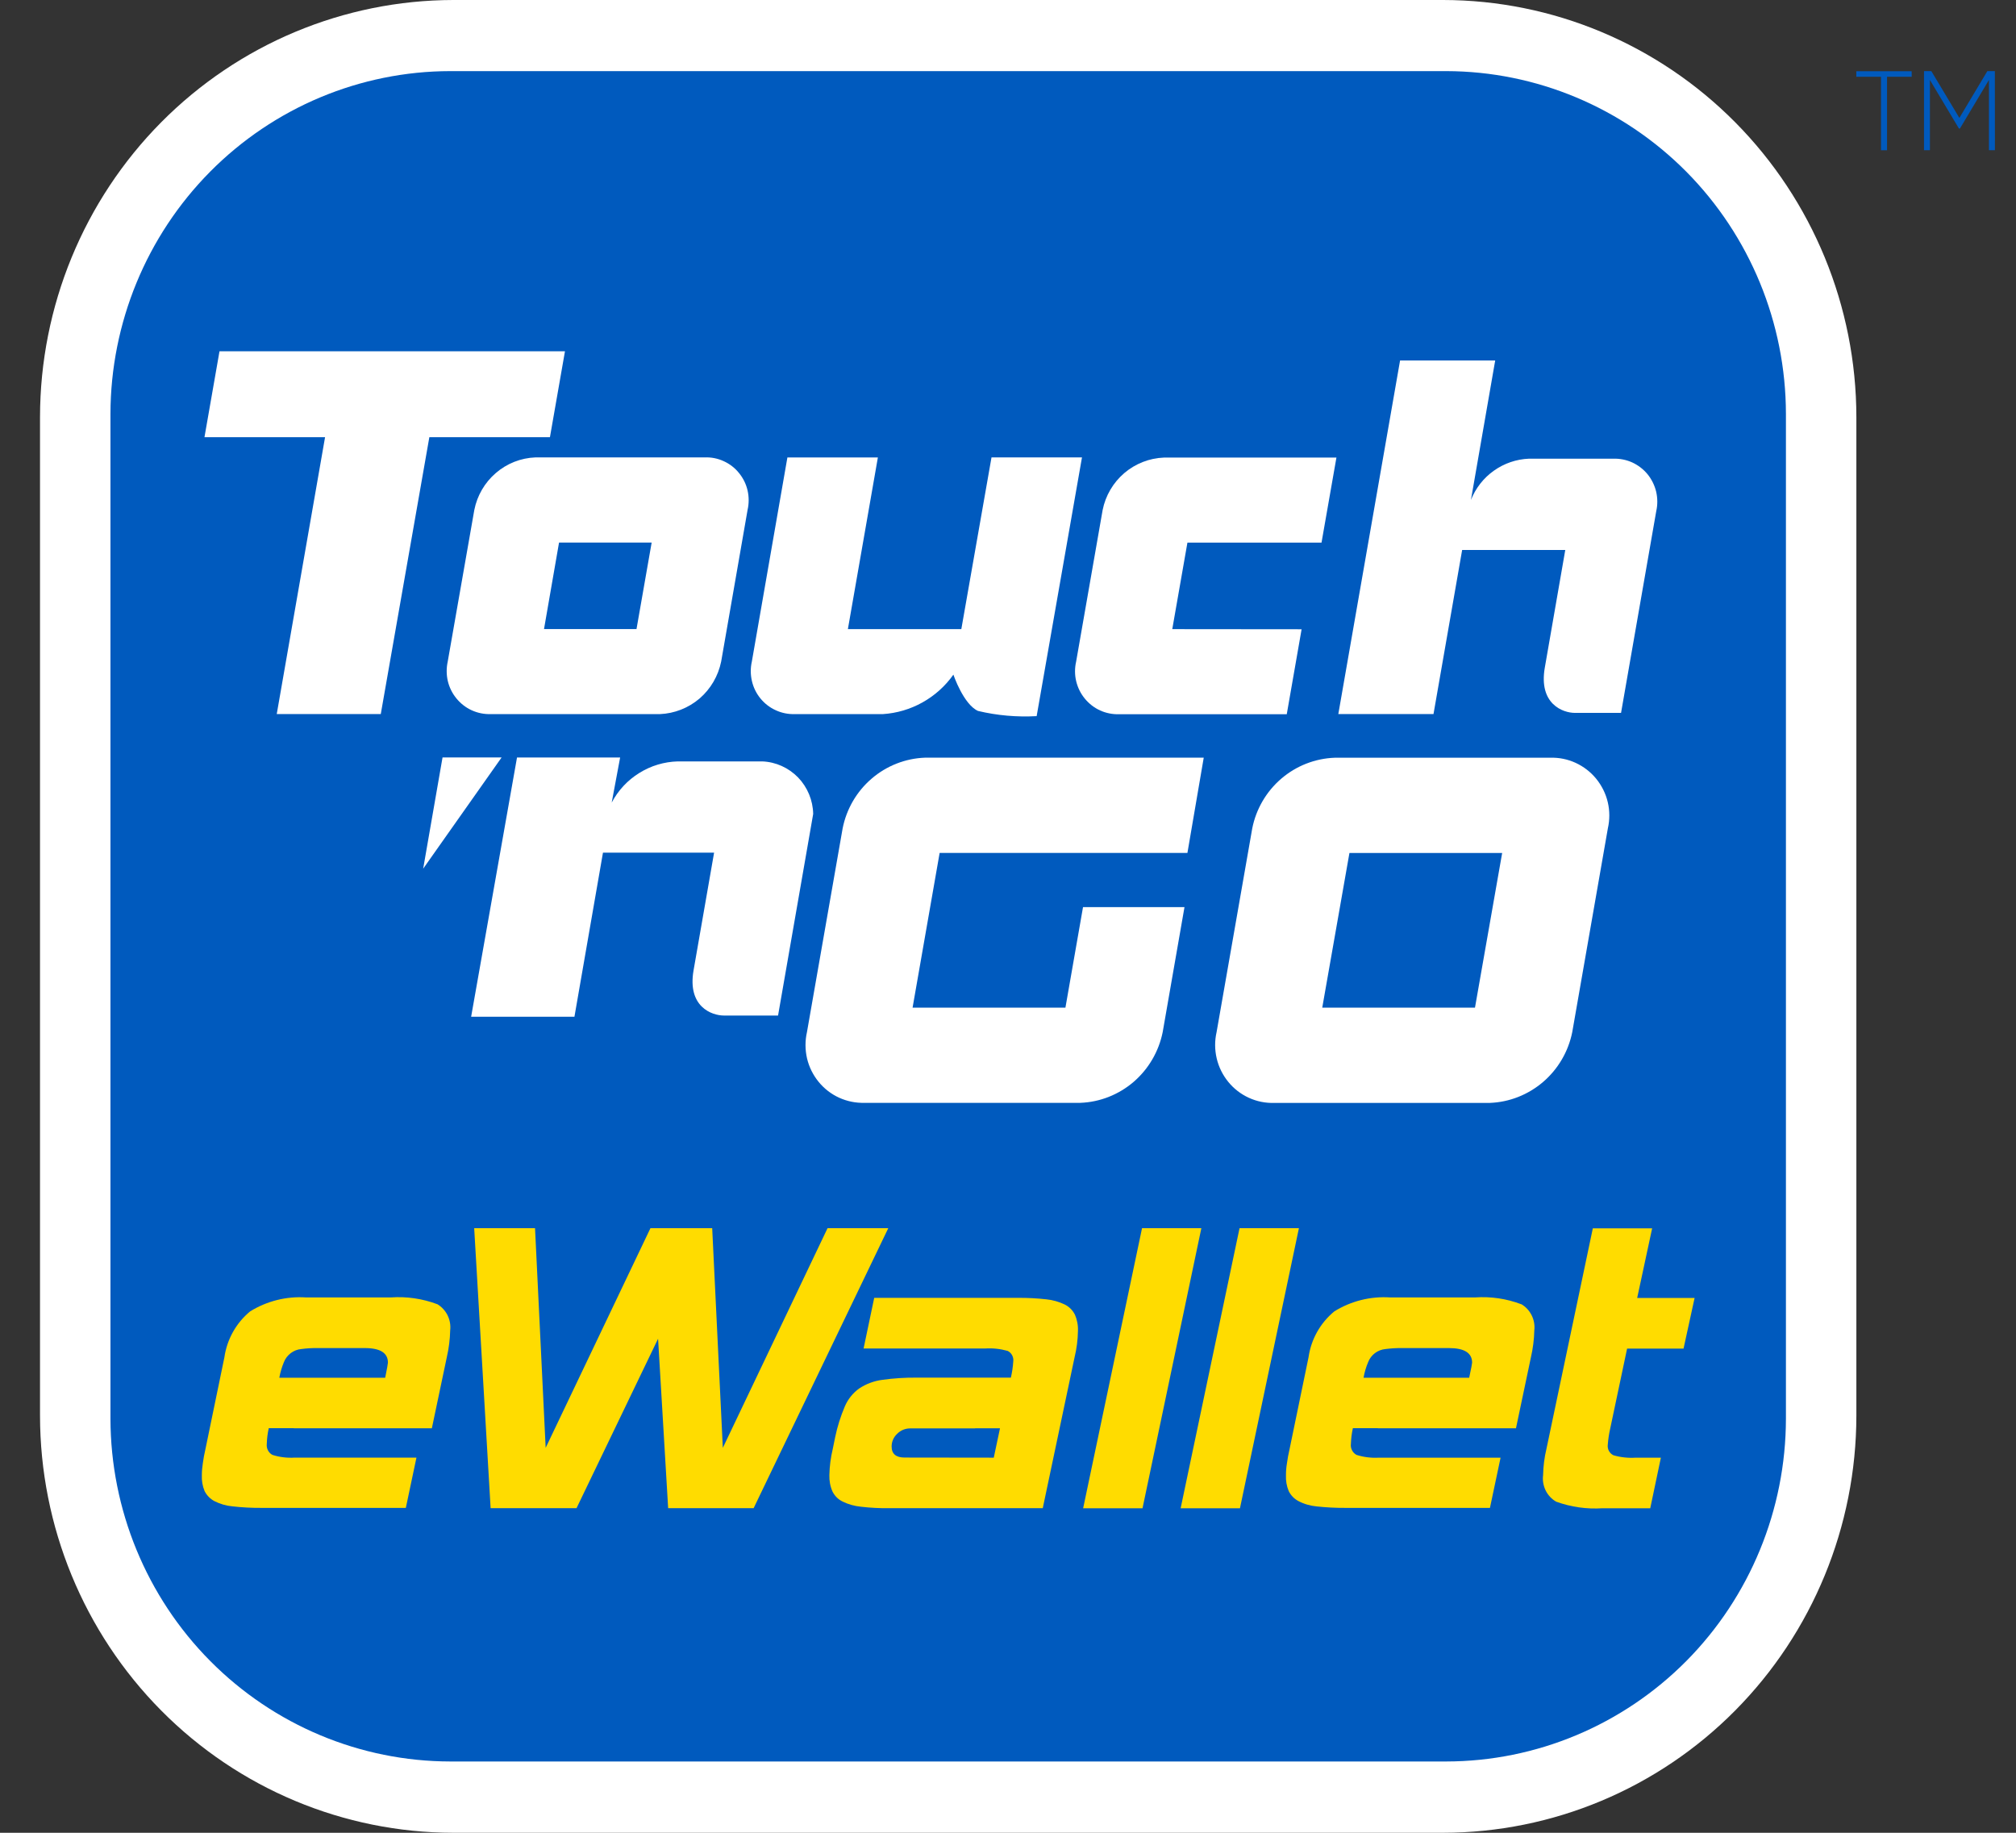 <svg width="33" height="30" viewBox="0 0 33 30" fill="none" xmlns="http://www.w3.org/2000/svg">
<rect x="0" y="0" width="33" height="30" fill="#333333" stroke="none"/>
<path d="M23.623 0H7.419C5.626 0.003 3.906 0.723 2.638 2.002C1.37 3.282 0.657 5.017 0.655 6.826V23.174C0.657 24.983 1.37 26.718 2.638 27.998C3.906 29.278 5.626 29.998 7.419 30H23.623C25.416 29.998 27.136 29.278 28.404 27.998C29.672 26.718 30.385 24.983 30.387 23.174V6.826C30.385 5.017 29.672 3.282 28.404 2.002C27.136 0.722 25.416 0.002 23.623 0" fill="white"/>
<path d="M23.674 1.164H7.37C5.896 1.166 4.483 1.758 3.44 2.81C2.398 3.862 1.811 5.287 1.808 6.775V23.222C1.811 24.71 2.398 26.136 3.44 27.187C4.483 28.239 5.896 28.831 7.37 28.833H23.674C25.148 28.831 26.561 28.239 27.604 27.188C28.646 26.136 29.232 24.71 29.234 23.222V6.775C29.232 5.287 28.645 3.862 27.603 2.81C26.56 1.759 25.148 1.167 23.674 1.164Z" fill="#005ABE"/>
<path d="M12.477 12.463H11.095C10.872 12.469 10.654 12.534 10.464 12.653C10.273 12.771 10.118 12.938 10.013 13.137L10.151 12.399H8.463L7.712 16.643H9.403L9.87 13.957H11.689C11.689 13.957 11.457 15.287 11.353 15.883C11.249 16.479 11.651 16.623 11.851 16.623H12.736L13.311 13.323C13.307 13.1 13.218 12.886 13.064 12.726C12.909 12.567 12.7 12.472 12.478 12.463" fill="white"/>
<path d="M7.244 12.398L6.927 14.219L8.211 12.398H7.244Z" fill="white"/>
<path d="M9.248 5.75H3.593L3.347 7.156H5.321L4.53 11.688H6.233L7.028 7.156H9.002L9.248 5.75Z" fill="white"/>
<path d="M8.031 11.689C7.925 11.692 7.819 11.671 7.721 11.626C7.624 11.582 7.539 11.515 7.471 11.432C7.403 11.349 7.355 11.252 7.33 11.147C7.306 11.042 7.306 10.933 7.329 10.828L7.764 8.347C7.811 8.111 7.935 7.898 8.117 7.742C8.298 7.586 8.526 7.496 8.765 7.487H11.537C11.644 7.483 11.75 7.504 11.847 7.549C11.944 7.593 12.03 7.659 12.097 7.743C12.165 7.826 12.213 7.923 12.237 8.028C12.261 8.133 12.261 8.242 12.237 8.347L11.805 10.828C11.757 11.064 11.633 11.277 11.451 11.434C11.269 11.589 11.04 11.679 10.802 11.689H8.031ZM10.419 10.297L10.667 8.881H9.151L8.905 10.297H10.419Z" fill="white"/>
<path d="M19.189 10.298L19.437 8.882H21.632L21.876 7.49H19.052C18.814 7.499 18.585 7.589 18.403 7.744C18.221 7.9 18.096 8.113 18.049 8.349L17.615 10.831C17.591 10.936 17.591 11.045 17.616 11.15C17.641 11.255 17.689 11.352 17.757 11.435C17.825 11.518 17.911 11.585 18.008 11.629C18.105 11.673 18.211 11.694 18.318 11.691H21.063L21.306 10.3L19.189 10.298Z" fill="white"/>
<path d="M15.736 10.298H13.879L14.37 7.488H12.889L12.307 10.829C12.283 10.934 12.284 11.043 12.308 11.147C12.332 11.252 12.38 11.35 12.448 11.433C12.516 11.516 12.601 11.582 12.699 11.626C12.796 11.671 12.902 11.692 13.008 11.689H14.452C14.68 11.674 14.901 11.609 15.101 11.497C15.3 11.386 15.473 11.231 15.606 11.043C15.606 11.043 15.771 11.53 16.009 11.637C16.323 11.712 16.647 11.74 16.969 11.722L17.711 7.487H16.23L15.736 10.298Z" fill="white"/>
<path d="M26.41 7.508H25.028C24.822 7.516 24.623 7.584 24.454 7.704C24.285 7.823 24.155 7.99 24.078 8.183L24.475 5.9H22.918L21.907 11.688H23.465L23.934 9.002H25.622C25.622 9.002 25.391 10.332 25.287 10.928C25.183 11.525 25.584 11.669 25.78 11.669H26.535L27.111 8.368C27.135 8.263 27.134 8.154 27.11 8.049C27.085 7.945 27.037 7.847 26.97 7.764C26.902 7.681 26.816 7.615 26.719 7.57C26.622 7.526 26.516 7.505 26.409 7.508" fill="white"/>
<path d="M24.144 16.494L24.589 13.962H22.089L21.644 16.494H24.144ZM20.858 18.053C20.715 18.058 20.573 18.029 20.442 17.969C20.311 17.909 20.196 17.82 20.105 17.708C20.014 17.596 19.949 17.465 19.916 17.324C19.883 17.183 19.882 17.037 19.914 16.896L20.498 13.56C20.561 13.242 20.729 12.955 20.974 12.745C21.219 12.535 21.527 12.415 21.848 12.403H25.375C25.519 12.398 25.661 12.427 25.792 12.487C25.922 12.547 26.038 12.636 26.129 12.748C26.22 12.86 26.285 12.991 26.318 13.132C26.351 13.273 26.351 13.419 26.319 13.56L25.736 16.896C25.672 17.213 25.504 17.5 25.259 17.71C25.015 17.919 24.708 18.041 24.387 18.053H20.858Z" fill="white"/>
<path d="M17.44 16.494H14.938L15.381 13.961H19.437L19.704 12.402H15.141C14.82 12.414 14.512 12.535 14.268 12.745C14.023 12.955 13.856 13.242 13.793 13.56L13.209 16.895C13.177 17.036 13.178 17.182 13.21 17.323C13.243 17.464 13.308 17.595 13.399 17.707C13.49 17.819 13.605 17.908 13.736 17.968C13.866 18.027 14.009 18.056 14.152 18.052H17.683C18.004 18.04 18.311 17.919 18.556 17.709C18.8 17.499 18.968 17.212 19.032 16.895L19.389 14.848H17.728L17.44 16.494Z" fill="white"/>
<path d="M14.54 20.104L12.336 24.687H10.937L10.772 21.913L9.437 24.687H8.031L7.762 20.104H8.758L8.932 23.699L10.647 20.104H11.658L11.832 23.699L13.546 20.104H14.54Z" fill="#FFDC00"/>
<path d="M18.702 24.688H17.73L18.694 20.104H19.665L18.702 24.688Z" fill="#FFDC00"/>
<path d="M20.297 24.688H19.326L20.29 20.104H21.262L20.297 24.688Z" fill="#FFDC00"/>
<path d="M27.013 24.688H26.231C25.973 24.705 25.715 24.668 25.472 24.58C25.398 24.537 25.338 24.473 25.3 24.395C25.263 24.318 25.248 24.231 25.259 24.146C25.262 24.001 25.28 23.856 25.314 23.715L26.073 20.106H27.044L26.799 21.246H27.739L27.558 22.075H26.634L26.358 23.382C26.338 23.468 26.325 23.556 26.318 23.645C26.313 23.68 26.319 23.716 26.335 23.747C26.352 23.779 26.377 23.804 26.409 23.82C26.528 23.855 26.652 23.868 26.776 23.86H27.187L27.013 24.688Z" fill="#FFDC00"/>
<path d="M6.302 22.552H4.572C4.588 22.464 4.613 22.379 4.647 22.297C4.67 22.238 4.709 22.187 4.759 22.149C4.81 22.111 4.869 22.087 4.932 22.082C5.02 22.07 5.108 22.065 5.197 22.066H5.971C6.224 22.066 6.35 22.145 6.35 22.305C6.35 22.321 6.335 22.403 6.305 22.552L6.302 22.552ZM7.158 21.348C6.916 21.257 6.657 21.219 6.399 21.237H5.008C4.688 21.216 4.369 21.296 4.095 21.465C3.866 21.654 3.715 21.923 3.673 22.218L3.365 23.709C3.344 23.801 3.329 23.882 3.32 23.952C3.31 24.017 3.304 24.082 3.304 24.147C3.3 24.236 3.315 24.325 3.349 24.407C3.384 24.476 3.439 24.533 3.507 24.57C3.601 24.618 3.703 24.648 3.807 24.657C3.965 24.675 4.123 24.683 4.282 24.682H6.643L6.817 23.859H4.825C4.701 23.867 4.576 23.852 4.458 23.814C4.426 23.796 4.401 23.77 4.385 23.738C4.369 23.706 4.363 23.67 4.367 23.634C4.37 23.548 4.38 23.463 4.399 23.379V23.377H4.81V23.379H7.069L7.314 22.215C7.347 22.071 7.366 21.924 7.369 21.777C7.379 21.692 7.364 21.606 7.326 21.529C7.288 21.453 7.229 21.389 7.156 21.346" fill="#FFDC00"/>
<path d="M14.808 23.858C14.666 23.858 14.595 23.798 14.595 23.676C14.595 23.638 14.603 23.6 14.618 23.565C14.633 23.53 14.655 23.499 14.682 23.473C14.712 23.442 14.747 23.418 14.787 23.402C14.826 23.387 14.869 23.379 14.911 23.381H15.961V23.379H16.369L16.267 23.86L14.808 23.858ZM17.593 21.515C17.557 21.444 17.498 21.387 17.427 21.352C17.332 21.307 17.231 21.278 17.127 21.268C16.974 21.251 16.819 21.243 16.665 21.244H14.31L14.136 22.073H16.129C16.252 22.065 16.377 22.079 16.496 22.113C16.527 22.129 16.553 22.155 16.569 22.186C16.585 22.218 16.591 22.253 16.586 22.288C16.58 22.377 16.567 22.464 16.547 22.55H15.769H15.007C14.818 22.548 14.629 22.56 14.442 22.586C14.308 22.604 14.18 22.651 14.066 22.726C13.962 22.8 13.88 22.902 13.829 23.021C13.76 23.183 13.707 23.351 13.671 23.523L13.632 23.715C13.598 23.856 13.579 24 13.576 24.145C13.573 24.238 13.59 24.331 13.628 24.416C13.664 24.487 13.722 24.545 13.794 24.579C13.888 24.625 13.99 24.653 14.094 24.663C14.248 24.681 14.402 24.689 14.556 24.687H17.069L17.59 22.216C17.624 22.075 17.643 21.931 17.645 21.786C17.649 21.693 17.631 21.6 17.594 21.515" fill="#FFDC00"/>
<path d="M24.049 22.552H22.32C22.335 22.465 22.36 22.379 22.395 22.297C22.417 22.238 22.456 22.187 22.506 22.149C22.556 22.111 22.616 22.088 22.678 22.082C22.766 22.071 22.855 22.065 22.943 22.066H23.718C23.97 22.066 24.097 22.146 24.097 22.305C24.097 22.321 24.081 22.404 24.049 22.552V22.552ZM24.903 21.349C24.661 21.257 24.402 21.219 24.145 21.237H22.754C22.434 21.216 22.115 21.296 21.842 21.465C21.612 21.654 21.461 21.923 21.419 22.219L21.111 23.71C21.09 23.801 21.075 23.882 21.066 23.953C21.055 24.017 21.05 24.082 21.05 24.148C21.046 24.236 21.061 24.325 21.095 24.407C21.13 24.477 21.185 24.534 21.253 24.57C21.346 24.619 21.448 24.648 21.553 24.658C21.711 24.675 21.869 24.683 22.027 24.682H24.389L24.563 23.86H22.571C22.447 23.867 22.322 23.852 22.203 23.814C22.172 23.797 22.147 23.77 22.131 23.738C22.114 23.706 22.108 23.67 22.113 23.634C22.116 23.549 22.126 23.463 22.145 23.379V23.377H22.555V23.379H24.815L25.06 22.216C25.093 22.072 25.112 21.925 25.115 21.777C25.125 21.692 25.11 21.606 25.072 21.53C25.034 21.453 24.975 21.39 24.902 21.347" fill="#FFDC00"/>
<path d="M31.293 1.257H30.889V2.46H30.79V1.257H30.386V1.166H31.292L31.293 1.257Z" fill="#005ABE"/>
<path d="M32.655 2.459H32.557V1.309L32.082 2.104H32.066L31.591 1.309V2.459H31.494V1.164H31.614L32.073 1.93L32.531 1.164H32.654L32.655 2.459Z" fill="#005ABE"/>
</svg>

